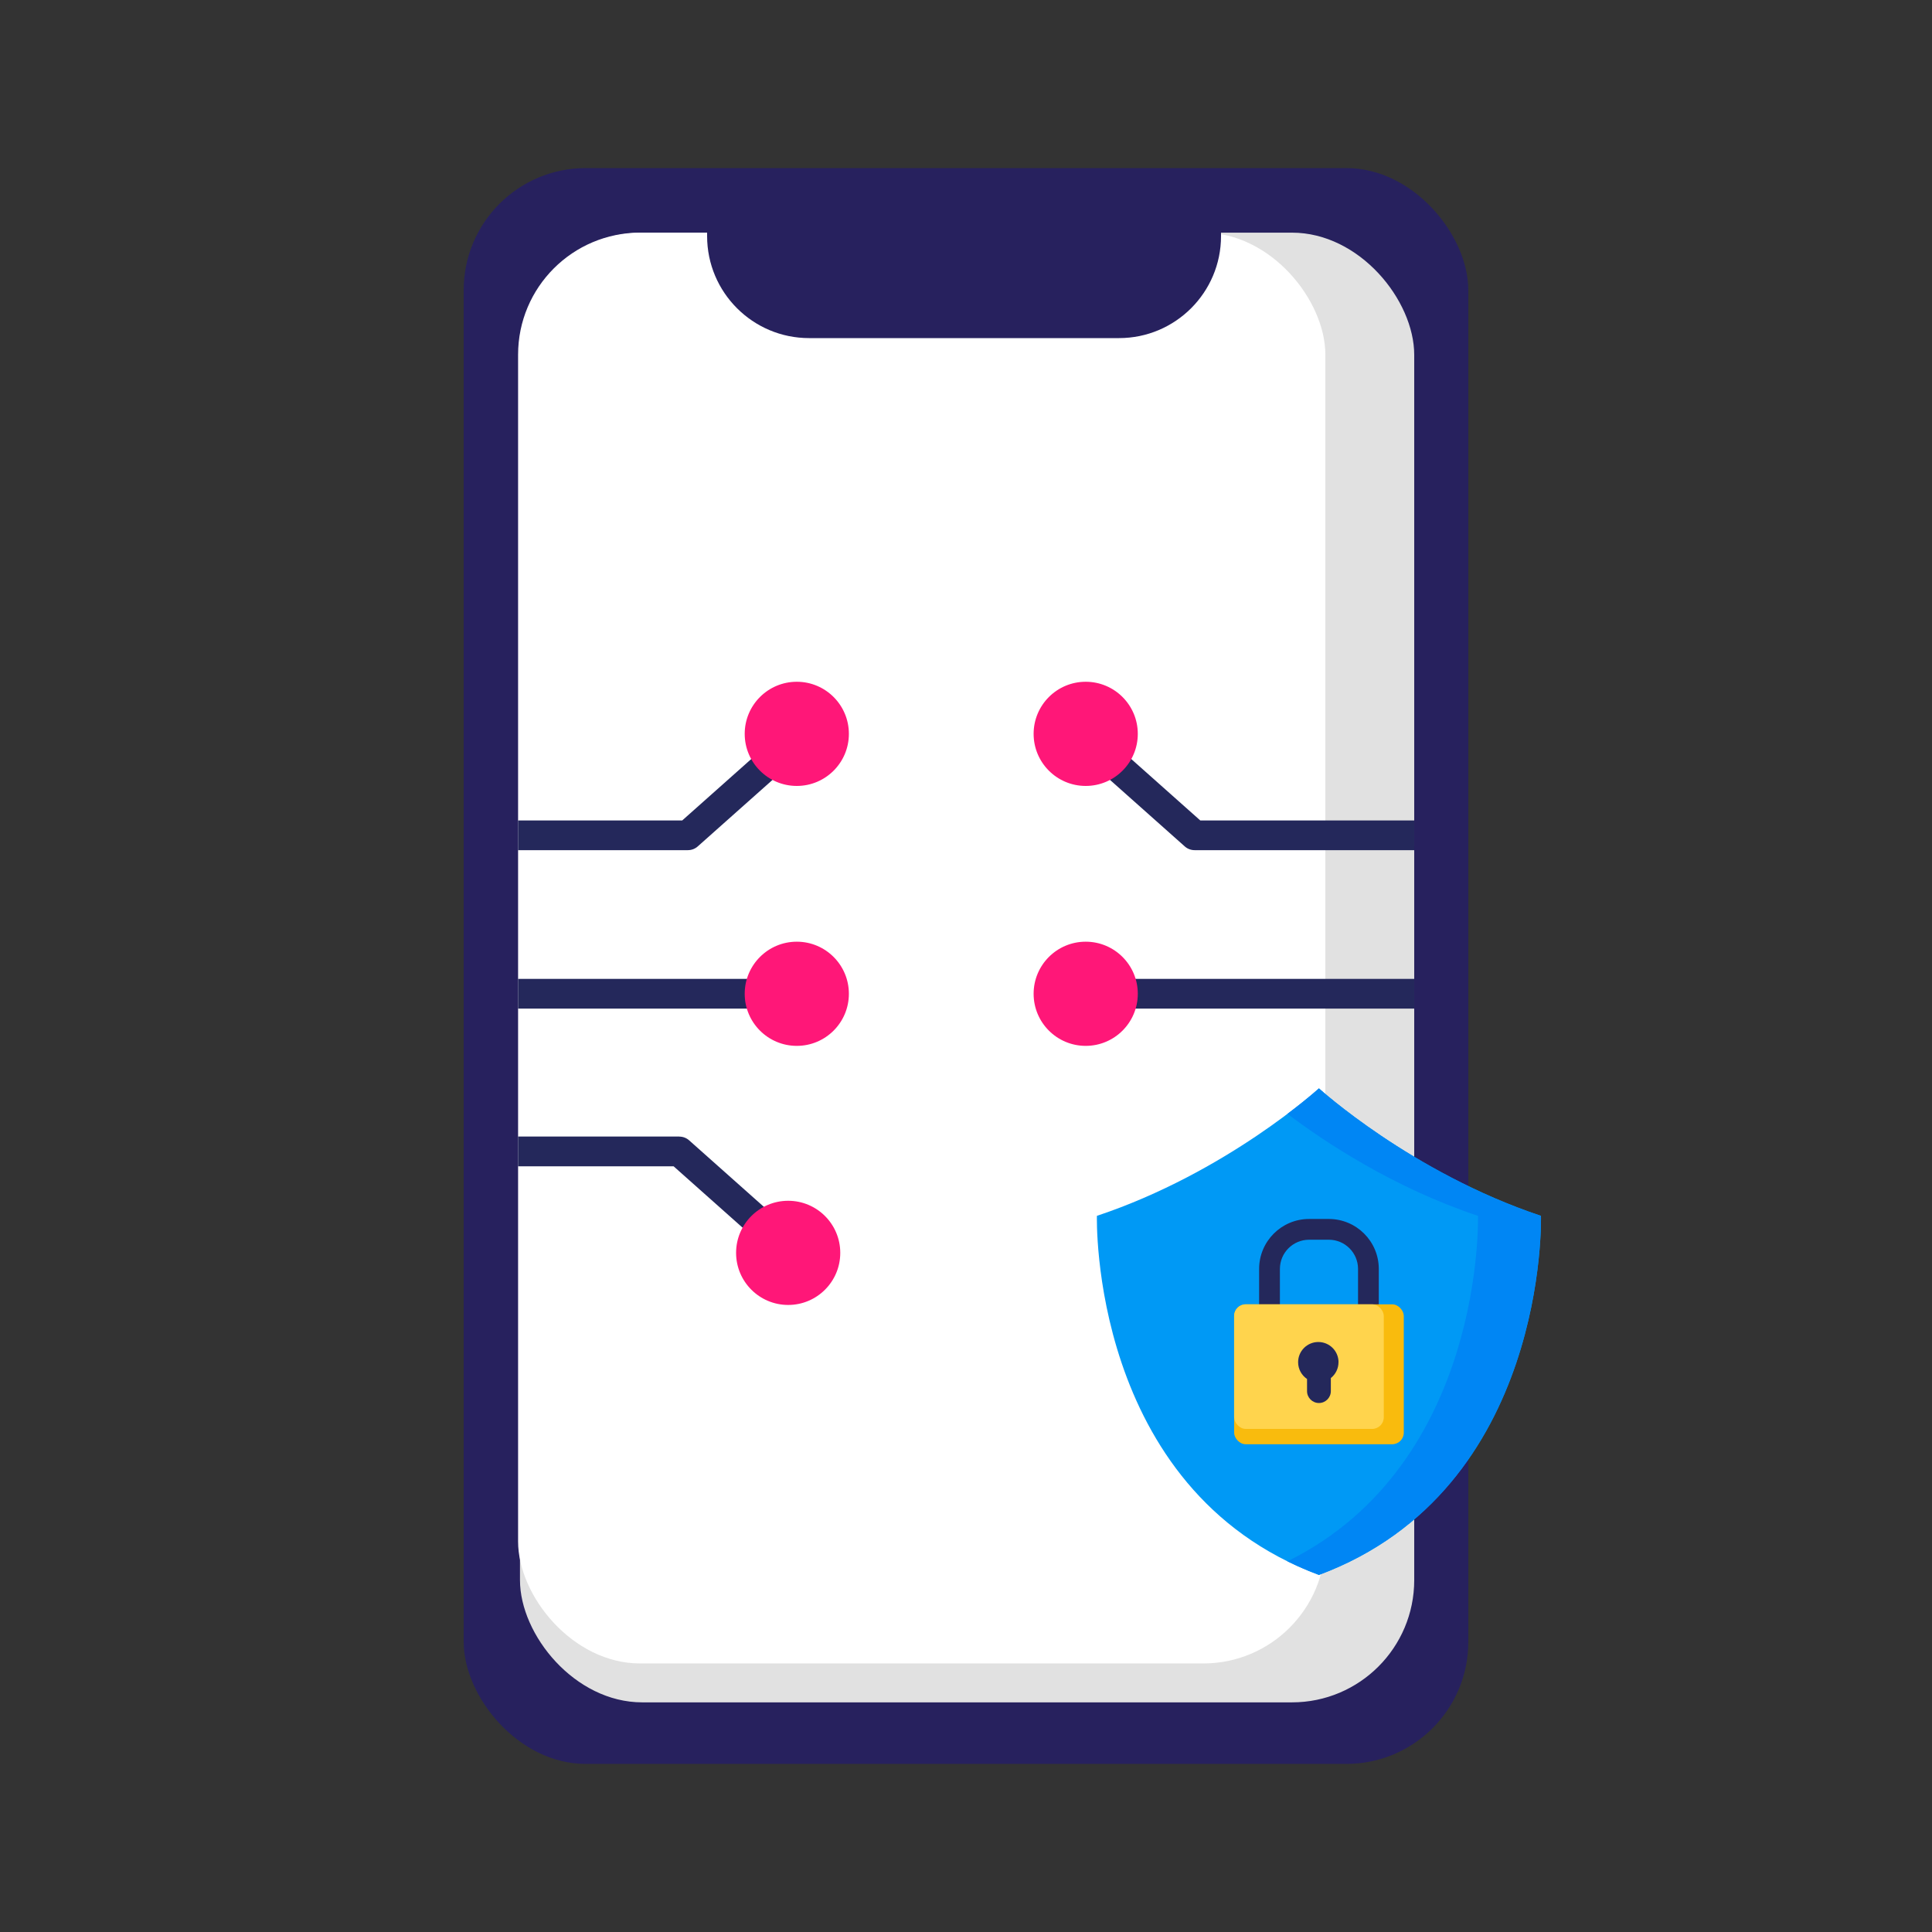 <svg id="Layer_1" xmlns="http://www.w3.org/2000/svg" xmlns:xlink="http://www.w3.org/1999/xlink" viewBox="0 0 500 500" width="500" height="500" class="illustration"><rect x="0" y="0" width="500" height="500" fill="#333333" stroke="none"/><defs><style>.cls-1{fill:#fff;}.cls-2{fill:#ff1778;}.cls-3{fill:#f9bb0d;}.cls-4{fill:#e1e1e1;}.cls-5{clip-path:url(#clippath);}.cls-6{fill:none;}.cls-7{fill:#0086f4;}.cls-8{fill:#24285b;}.cls-9{fill:#ffd44d;}.cls-10{fill:#27215e;}.cls-11{fill:#0099f5;}</style><clipPath id="clippath"><path class="cls-6" d="M334.36,60.21H165.66c-17.44,0-31.58,14.14-31.58,31.58V398.92c0,1.89,.17,3.73,.49,5.53v4.49c0,17.47,14.17,31.64,31.64,31.64h168.15c17.47,0,31.64-14.17,31.64-31.64V91.85c0-17.47-14.17-31.64-31.64-31.64Z"></path></clipPath></defs><g><rect class="cls-10" x="120" y="43.5" width="260" height="413" rx="31.58" ry="31.58"></rect><rect class="cls-4" x="134.57" y="60.21" width="231.43" height="380.36" rx="31.64" ry="31.64"></rect><rect class="cls-1" x="134.08" y="60.21" width="208.92" height="370.29" rx="31.58" ry="31.58"></rect><path class="cls-10" d="M183,53.5h133v7.61c0,14.56-11.82,26.39-26.39,26.39h-80.22c-14.56,0-26.39-11.82-26.39-26.39v-7.61h0Z"></path><g class="cls-5"><g><g><path class="cls-8" d="M178.02,220.03H88.85c-2.12,0-3.85-1.72-3.85-3.85s1.72-3.85,3.85-3.85h87.71l32.28-28.72c1.59-1.41,4.02-1.27,5.43,.32s1.27,4.02-.32,5.43l-33.37,29.69c-.7,.63-1.61,.97-2.56,.97Z"></path><path class="cls-8" d="M200.59,261.03H94.07c-2.12,0-3.85-1.72-3.85-3.85s1.72-3.85,3.85-3.85h106.52c2.12,0,3.85,1.72,3.85,3.85s-1.72,3.85-3.85,3.85Z"></path><circle class="cls-2" cx="206.21" cy="257.19" r="13.48"></circle><circle class="cls-2" cx="206.21" cy="189.92" r="13.48"></circle><path class="cls-8" d="M175.8,294.14H86.62c-2.12,0-3.85,1.72-3.85,3.85s1.72,3.85,3.85,3.85h87.71l32.28,28.72c1.59,1.41,4.02,1.27,5.43-.32s1.27-4.02-.32-5.43l-33.37-29.69c-.7-.63-1.61-.97-2.56-.97Z"></path><circle class="cls-2" cx="203.98" cy="324.24" r="13.48"></circle></g><g><path class="cls-8" d="M309.16,220.03h89.18c2.12,0,3.85-1.72,3.85-3.85s-1.72-3.85-3.85-3.85h-87.71l-32.28-28.72c-1.59-1.41-4.02-1.27-5.43,.32s-1.27,4.02,.32,5.43l33.37,29.69c.7,.63,1.61,.97,2.56,.97Z"></path><path class="cls-8" d="M286.6,261.03h106.52c2.12,0,3.85-1.72,3.85-3.85s-1.72-3.85-3.85-3.85h-106.52c-2.12,0-3.85,1.72-3.85,3.85s1.72,3.85,3.85,3.85Z"></path><circle class="cls-2" cx="280.98" cy="257.19" r="13.48"></circle><circle class="cls-2" cx="280.98" cy="189.92" r="13.48"></circle></g></g></g></g><g><path class="cls-11" d="M398.8,314.66c-33.54-11.2-57.46-32.99-57.46-32.99,0,0-23.91,21.8-57.46,32.99,0,0-2.02,70.79,57.46,92.93,59.48-22.14,57.46-92.93,57.46-92.93Z"></path><g><path class="cls-8" d="M343.9,315.47h-5.12c-7.12,0-12.92,5.79-12.92,12.92v10.23c0,1.48,1.2,2.69,2.69,2.69s2.69-1.2,2.69-2.69v-10.23c0-4.16,3.38-7.55,7.55-7.55h5.12c4.16,0,7.55,3.38,7.55,7.55v10.25h5.37v-10.25c0-7.12-5.79-12.92-12.92-12.92Z"></path><g><rect class="cls-3" x="319.39" y="337.56" width="43.91" height="36.21" rx="3" ry="3"></rect><rect class="cls-9" x="319.39" y="337.56" width="38.73" height="32.24" rx="3" ry="3"></rect></g><path class="cls-8" d="M346.41,352.54c0-2.89-2.34-5.23-5.23-5.23s-5.23,2.34-5.23,5.23c0,1.81,.92,3.4,2.31,4.34v3.14c0,1.7,1.38,3.08,3.08,3.08s3.08-1.38,3.08-3.08v-3.38c1.21-.96,1.98-2.44,1.98-4.09Z"></path></g><path class="cls-7" d="M398.8,314.66c-33.54-11.2-57.46-32.99-57.46-32.99,0,0-2.92,2.66-8.15,6.6,9.74,7.34,27.48,19.11,49.31,26.39,0,0,1.83,64.15-49.31,89.41,2.58,1.28,5.3,2.45,8.15,3.52,59.48-22.14,57.46-92.93,57.46-92.93Z"></path></g></svg>